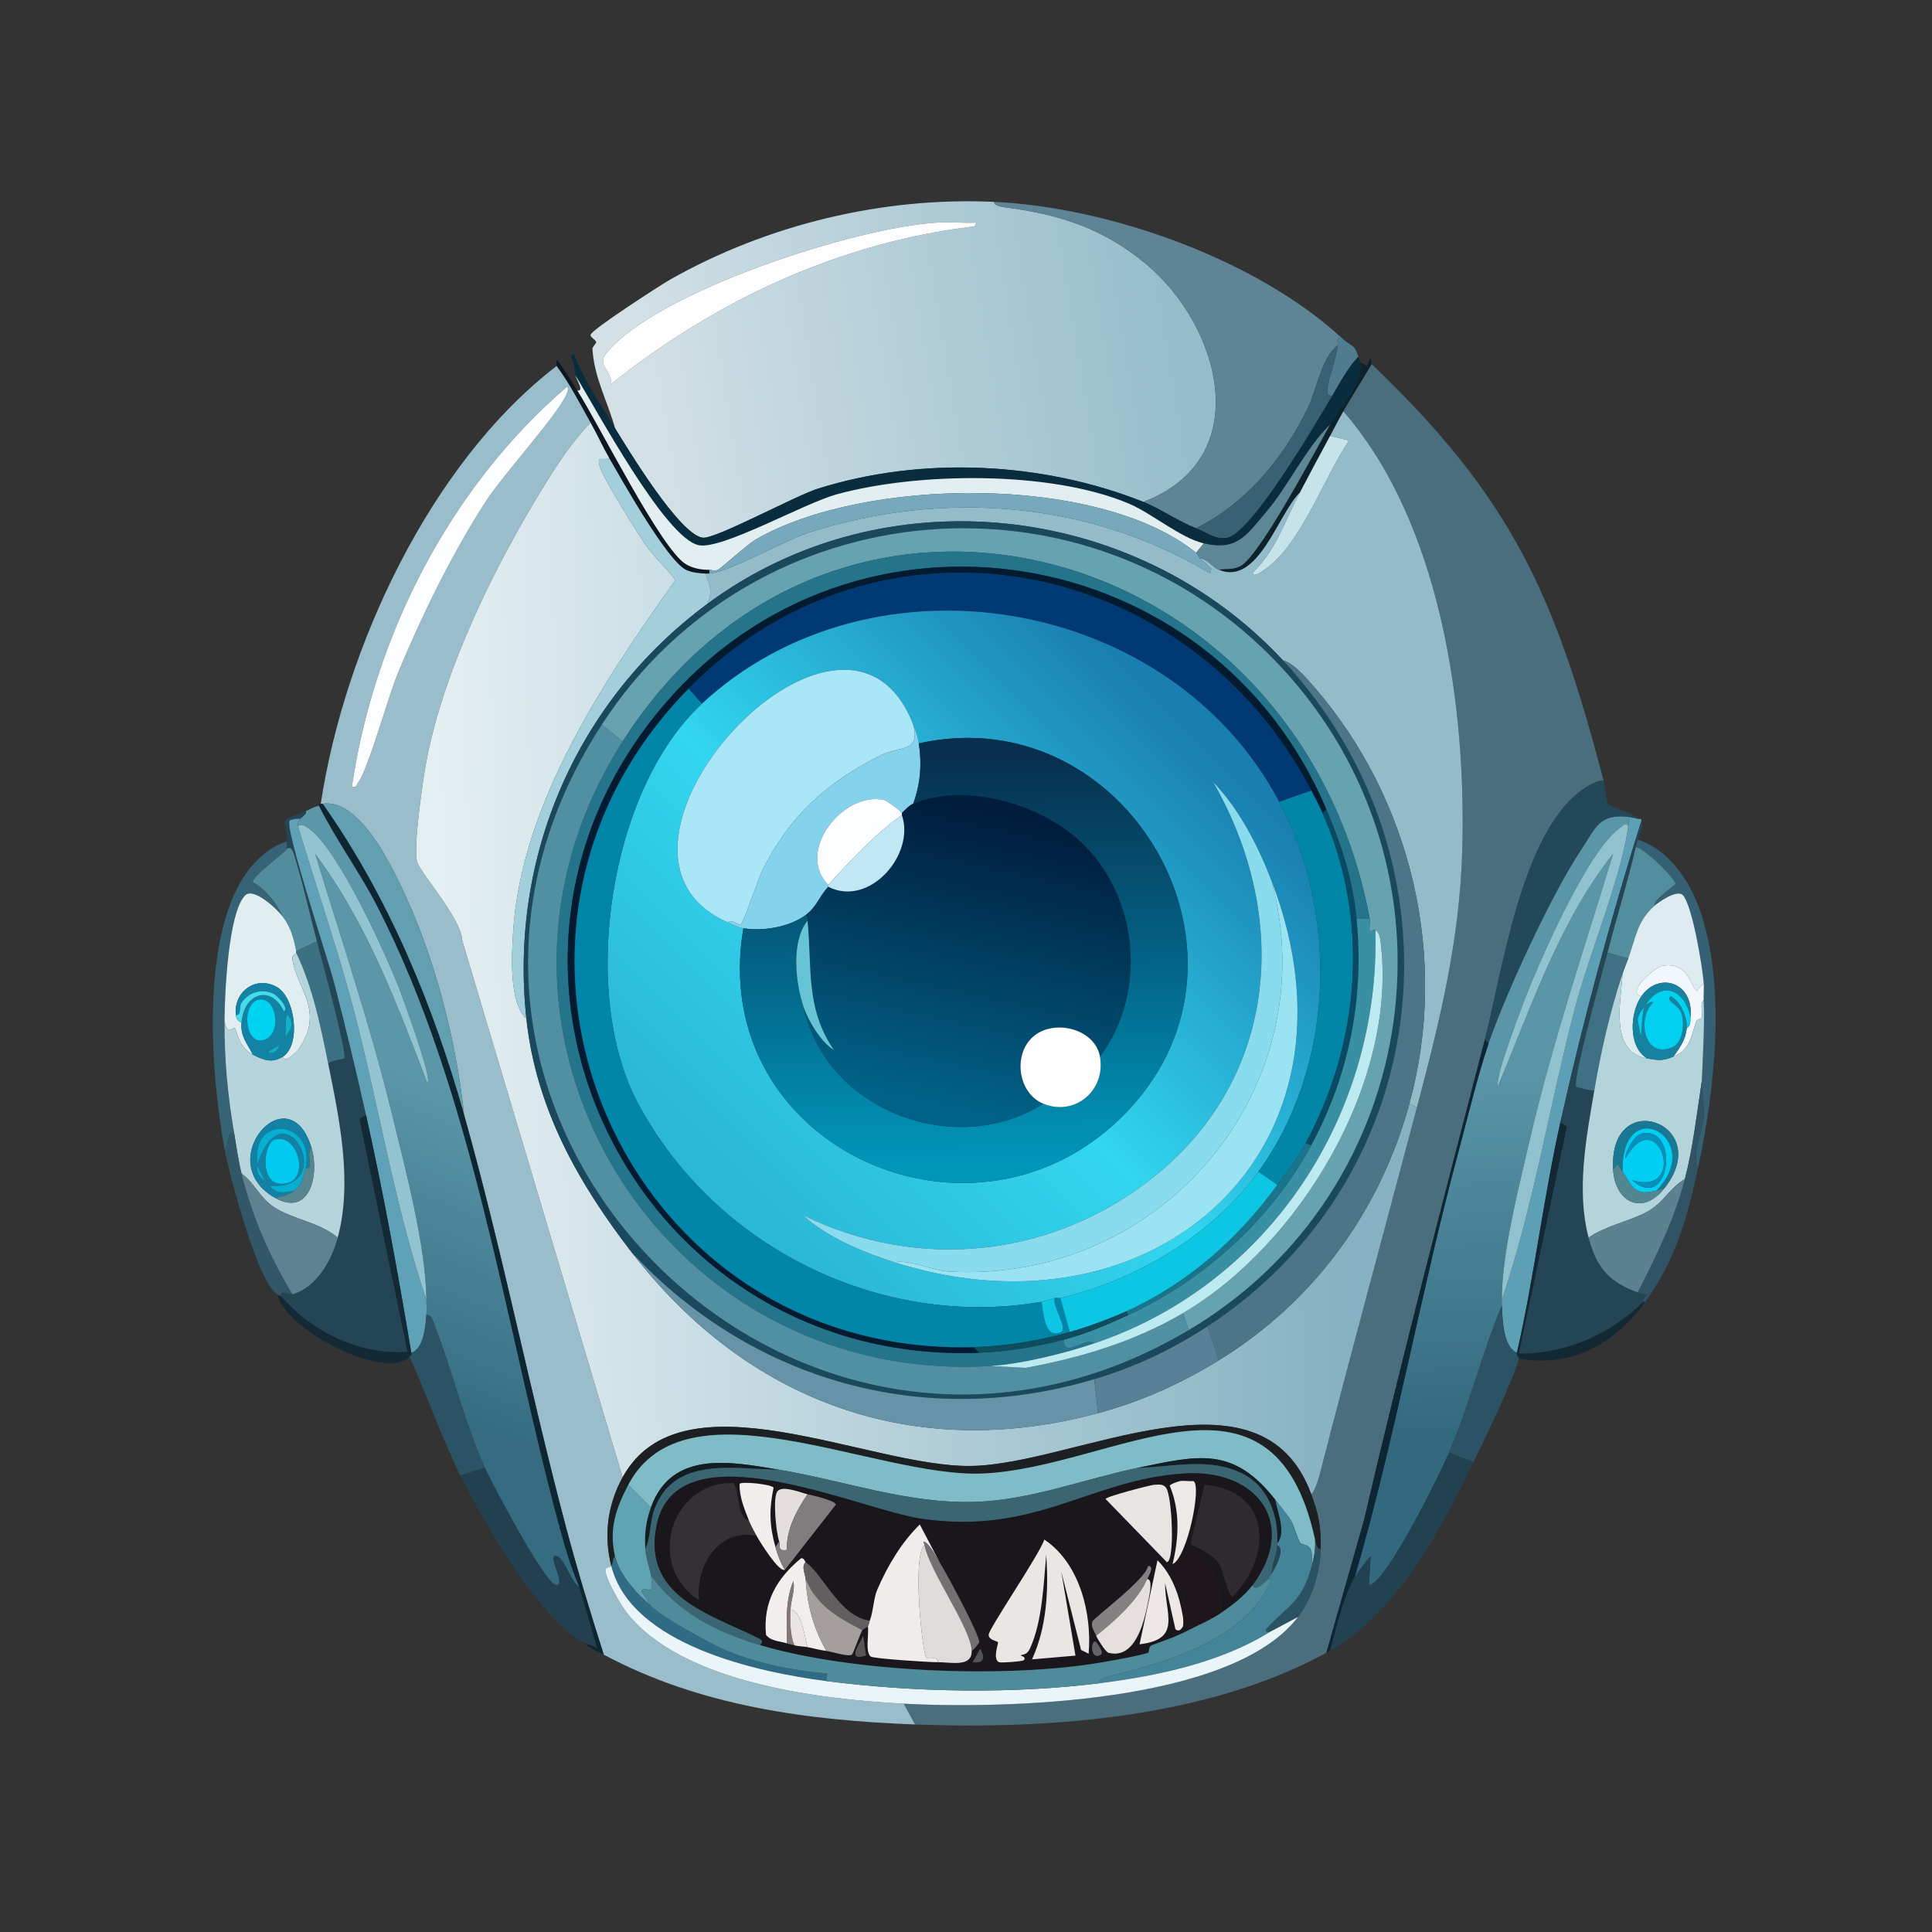 <svg xmlns="http://www.w3.org/2000/svg" width="1024" height="1024"><rect width="100%" height="100%" fill="#333333" stroke="none"/><defs><linearGradient id="a" x1="628.222" x2="341.077" y1="171.966" y2="219.177" gradientUnits="userSpaceOnUse"><stop offset="0%" style="stop-color:#95bcca"/><stop offset="100%" style="stop-color:#d3e1e6"/></linearGradient></defs><defs><linearGradient id="b" x1="711.191" x2="232.306" y1="503.581" y2="514.064" gradientUnits="userSpaceOnUse"><stop offset="0%" style="stop-color:#85b1c2"/><stop offset="100%" style="stop-color:#e4eff2"/></linearGradient></defs><defs><linearGradient id="c" x1="632.257" x2="391.105" y1="387.567" y2="630.075" gradientUnits="userSpaceOnUse"><stop offset="0%" style="stop-color:#197eb0"/><stop offset="55.848%" style="stop-color:#32d6f0"/><stop offset="100%" style="stop-color:#2bb8d7"/></linearGradient></defs><defs><linearGradient id="d" x1="509.526" x2="512.438" y1="400.166" y2="616.146" gradientUnits="userSpaceOnUse"><stop offset="0%" style="stop-color:#072f4f"/><stop offset="100%" style="stop-color:#0096ba"/></linearGradient></defs><defs><linearGradient id="e" x1="529.288" x2="495.865" y1="433.463" y2="585.841" gradientUnits="userSpaceOnUse"><stop offset="0%" style="stop-color:#001d3d"/><stop offset="100%" style="stop-color:#016287"/></linearGradient></defs><defs><linearGradient id="f" x1="254.076" x2="192.026" y1="584.039" y2="732.601" gradientUnits="userSpaceOnUse"><stop offset="0%" style="stop-color:#5b96a9"/><stop offset="100%" style="stop-color:#356c82"/></linearGradient></defs><defs><linearGradient id="g" x1="788.81" x2="796.27" y1="566.235" y2="761.093" gradientUnits="userSpaceOnUse"><stop offset="0%" style="stop-color:#5a95a8"/><stop offset="100%" style="stop-color:#33697f"/></linearGradient></defs><path fill="url(#a)" d="M527 107c-.642 2.126 5.342 2.849 6.5 3 28.545 3.724 51.56 11.243 74 30 39.898 33.349 58.284 103.34-1.5 126-53.673-21.279-117.208-24.355-172.5-7-11.958 3.753-54.317 26.809-61 26-12.242-1.482-39.529-46.688-46.5-58-4.002-14.403-11.293-27.296-12-42.5-.008-.18 1.989-2.802 2-3 .07-1.226-3.092-2.624-3-4 .172-2.581 37.408-26.628 42.5-29.5 51.344-28.962 112.347-43.74 171.5-41m-30.5 11c-42.219 2.358-147.845 36.07-175 69-5.501 6.67 2.644 9.056 2.5 16.5 55.21-44.217 121.587-75.241 192.5-83.5l1-2c-6.97.284-14.042-.389-21 0" style="fill:url(#a)"/>/&gt;<path fill="#5e8496" d="M711 179c-2.974-.46-1.765 1.834-2 4-8.709 6.707-10.935 23.139-16 33.5-12.941 26.473-32.368 50.059-59 63.5-9.717-3.784-19.089-10.467-28-14 59.784-22.66 41.398-92.651 1.5-126-22.44-18.757-45.455-26.276-74-30-1.158-.151-7.142-.874-6.5-3 60.845 2.818 138.805 30.408 184 72"/><path fill="#fdfdfd" d="M496.5 118c6.958-.389 14.03.284 21 0l-1 2c-70.913 8.259-137.29 39.283-192.5 83.5.144-7.444-8.001-9.83-2.5-16.5 27.155-32.93 132.781-66.642 175-69"/><path fill="#507c90" d="M711 179c5.352 4.926 6.7 2.999 9 10-5.689 5.876-9.817 13.979-14 21-2.442-1.387-2.664-.149-2.5-3 .36-6.248 4.6-15.692 5.5-24 .235-2.166-.974-4.46 2-4"/><path fill="#396174" d="M709 183c-.9 8.308-5.14 17.752-5.5 24-.164 2.851.058 1.613 2.5 3-7.913 13.284-42.374 72.449-55.5 75-6.33 1.23-11.011-2.862-16.5-5 26.632-13.441 46.059-37.027 59-63.5 5.065-10.361 7.291-26.793 16-33.5"/><path fill="#092c3f" d="M326 227c6.971 11.312 34.258 56.518 46.5 58 6.683.809 49.042-22.247 61-26 55.292-17.355 118.827-14.279 172.5 7 8.911 3.533 18.283 10.216 28 14 5.489 2.138 10.17 6.23 16.5 5 13.126-2.551 47.587-61.716 55.5-75 4.183-7.021 8.311-15.124 14-21 .237.721.981 2.843 1 3 1.474 11.873-9.759 22.018-16 33-13.191 12.938-21.765 32.061-34 46.5-10.331 12.192-15.29 20.689-33 16.5-12.381-2.929-27.624-15.958-39.5-21-41.444-17.594-111.922-16.837-155-5-17.345 4.766-60.497 29.265-73 27-17.827-3.23-55.343-73.635-65.5-90-.74-2.823-.426-6.967-2.5-10l1.5-1.5c5.765 14.102 14.068 26.629 22 39.5"/><path fill="#0d232c" d="M727 193c-4.859 8.41-10.166 16.571-15 25-2.456 4.282-4.641 8.678-7 13-5.438 9.963-10.69 19.97-16 30-11.677 11.403-22.033 49.698-43 41 4.231-.88 7.073.271 11.5-2 10.108-5.185 40.032-61.859 47.5-75 6.241-10.982 17.474-21.127 16-33l3.5 2c2.742-8.009 2.228-1.259 2.5-1"/><path fill="#0b1821" d="M306 207c11.141 17.359 44.315 84.082 57.5 92 3.774 2.266 8.103 3.029 12.5 3v2c-.653.05-1.342.01-2 0-3.084-.045-7.801-.609-10.5-2-10.162-5.238-33.675-47.162-40.5-59-3.516-6.099-6.505-12.805-10-19-5.706-10.112-11.04-20.662-18-30 .23-.177-.474-2.789.5-3 3.741 5.068 7.063 10.644 10.5 16"/><path fill="#4a6e7e" d="M850 414c-2.618-1.033-8.474 2.624-10.5 4-33.072 22.468-42.99 96.266-52.5 133-21.93 84.709-44.156 169.197-64 254.5L703 876c-63.158 34.607-147.109 40.681-218 38l-6-11c53.04 2.789 173.938.023 209-46 6.917-9.079 11.664-22.993 12-36 .297-11.528-1.075-18.276-5-29 2.319-2.112 4.205-9.408 5-12.5 16.562-64.405 34.036-128.361 51-192.5 12.031-45.488 22.549-87.963 24-135.5 2.347-76.879-11.452-174.25-63-233.5 4.834-8.429 10.141-16.59 15-25 74.38 70.96 97.26 122.596 123 221"/><path fill="#9abdcb" d="M295 194c6.96 9.338 12.294 19.888 18 30-9.345 9.766-16.919 21.044-24 32.5-26.346 42.622-53.576 97.524-63 147-1.883 9.886-6.966 44.964-5 53 1.465 5.988 23.855 30.75 24 42L330 783c-8.089 14.682-10.046 31.038-6 47-.264.447-2.875 1.062-3 1.5-1.093 3.814 8.093 19.258 11 23 29.135 37.501 102.645 46.168 147 48.5l6 11c-57.236-2.165-113.991-9.728-165-37-7.134-22.296-13.983-44.863-20-67.5-19.243-72.398-33.681-146.433-54-218.5-4.349-40.788-16.067-85.587-34-122.5-6.971-14.348-22.641-45.157-41-42.5-.326.047-.679-.06-1 0 12.522-82.293 57.86-180.489 125-232m5.5 11c-61.787 52.902-102.211 131.836-114 212 2.41.567 2.498-1.074 3.5-2.5 5.476-7.794 15.883-45.731 21-58 12.872-30.862 27.989-61.839 46-90 9.487-14.834 37.764-45.576 43-57 .441-.962 1.761-3.845.5-4.5"/><path fill="#e3eef1" d="m638 288-4 5c-52.235-42.164-177.113-39.922-233.5-7-4.594 2.682-18.49 15.386-20 16-2.691 1.094-2.389-.014-4.5 0-4.397.029-8.726-.734-12.5-3-13.185-7.918-46.359-74.641-57.5-92 3.854.359-.287-5.281-1-8 10.157 16.365 47.673 86.77 65.5 90 12.503 2.265 55.655-22.234 73-27 43.078-11.837 113.556-12.594 155 5 11.876 5.042 27.119 18.071 39.5 21"/><path fill="#fcfdfe" d="M300.5 205c1.261.655-.059 3.538-.5 4.5-5.236 11.424-33.513 42.166-43 57-18.011 28.161-33.128 59.138-46 90-5.117 12.269-15.524 50.206-21 58-1.002 1.426-1.09 3.067-3.5 2.5 11.789-80.164 52.213-159.098 114-212"/><path fill="#93bbc9" d="m751 587-4-2c21.119-77.102 1.397-161.413-51-221.5-3.644-4.179-10.49-12.12-16-13.5-78.454-84.351-211.805-98.975-305-30 2.853-6.843 1.058-9.504-1-16 .658.01 1.347.05 2 0 10.653-.809 39.821-17.668 53.5-22 70.782-22.418 148.105-16.437 212 22l.5-2.5c-1.878-2.012-4.028-3.587-6-5.5 3.809.026 6.664 4.616 10 6 20.967 8.698 31.323-29.597 43-41-7.716 14.576-12.564 30.489-25 42.5-.116 3.518 6.712-1.922 7.5-2.5 18.396-13.49 30.695-48.75 43.5-67.5l-10-2.5c2.359-4.322 4.544-8.718 7-13 51.548 59.25 65.347 156.621 63 233.5-1.451 47.537-11.969 90.012-24 135.5"/><path fill="url(#b)" d="M323 243c-4.025 1.097-6.901-1.827-5 4.5 1.857 6.179 19.382 34.187 24 41 4.646 6.855 11.16 12.312 16 19-38.109 53.389-81.573 118.423-86 186-.836 12.756-2.29 37.893 7 46.5 5.125 47.554 27.484 87.077 56 124 60.791 78.711 148.796 111.49 247 85 22.809-6.152 43.948-15.656 64-28 50.349-30.995 85.373-78.949 101-136l4 2c-16.964 64.139-34.438 128.095-51 192.5-.795 3.092-2.681 10.388-5 12.5-26.571-72.592-125.034-15.702-180.5-15-54.256.686-153.142-50.916-184.5 6l-85-284.5c-.145-11.25-22.535-36.012-24-42-1.966-8.036 3.117-43.114 5-53 9.424-49.476 36.654-104.378 63-147 7.081-11.456 14.655-22.734 24-32.5 3.495 6.195 6.484 12.901 10 19" style="fill:url(#b)"/>/&gt;<path fill="#5d8697" d="M705 225c-7.468 13.141-37.392 69.815-47.5 75-4.427 2.271-7.269 1.12-11.5 2-3.336-1.384-6.191-5.974-10-6-1.099-1.066-1.633-2.703-2-3l4-5c17.71 4.189 22.669-4.308 33-16.5 12.235-14.439 20.809-33.562 34-46.5"/><path fill="#c7e3ea" d="M689 261c5.31-10.03 10.562-20.037 16-30l10 2.5c-12.805 18.75-25.104 54.01-43.5 67.5-.788.578-7.616 6.018-7.5 2.5 12.436-12.011 17.284-27.924 25-42.5"/><path fill="#a3cfdc" d="M323 243c6.825 11.838 30.338 53.762 40.5 59 2.699 1.391 7.416 1.955 10.5 2 2.058 6.496 3.853 9.157 1 16-69.168 51.193-105.294 133.76-96 220-9.29-8.607-7.836-33.744-7-46.5 4.427-67.577 47.891-132.611 86-186-4.84-6.688-11.354-12.145-16-19-4.618-6.813-22.143-34.821-24-41-1.901-6.327.975-3.403 5-4.5"/><path fill="#76a9bc" d="M634 293c.367.297.901 1.934 2 3 1.972 1.913 4.122 3.488 6 5.5l-.5 2.5c-63.895-38.437-141.218-44.418-212-22-13.679 4.332-42.847 21.191-53.5 22v-2c2.111-.014 1.809 1.094 4.5 0 1.51-.614 15.406-13.318 20-16 56.387-32.922 181.265-35.164 233.5 7"/><path fill="#1a495e" d="M680 350c98.839 106.269 82.128 273.191-40 353-18.911 12.358-38.287 21.528-60 28-90.09 26.855-181.354 1.116-245-67-28.516-36.923-50.875-76.446-56-124-9.294-86.24 26.832-168.807 96-220 93.195-68.975 226.546-54.351 305 30m-361 34C185.266 589.451 420.617 829.256 630 705c125.003-74.181 148.277-244.885 49-351.5-101.917-109.449-278.57-94.599-360 30.5"/><path fill="#67a2b1" d="m630 705-3-9c61.792-36.436 112.894-121.494 105-194.5-.414-3.83-.61-6.943-3-8.5-1.172-.763-2.604 1.623-3 .5-.49-1.39.341-4.676 0-6.5-37.922-202.605-284.51-268.484-396-94l-11-9c81.43-125.099 258.083-139.949 360-30.5 99.277 106.615 76.003 277.319-49 351.5"/><path fill="#24748c" d="M726 487h-7c-2.13-21.35-7.8-38.518-16-58-60.092-142.777-249.309-174.633-351-55.5C232.962 512.955 335.555 723.937 519 717c15.155-.573 30.33-3.165 45-7-.566 10.746 11.618-2.102 16 2-15.671 5.268-38.613 11.01-55 12-176.617 10.675-291.275-180.328-195-331 111.49-174.484 358.078-108.605 396 94"/><path fill="#021b30" d="m703 429-2 2c-1.899-4.286-3.86-7.887-6-12-64.997-124.913-228.872-156.953-330-54-130.62 132.976-35.545 354.054 151 349l3 3c-183.445 6.937-286.038-204.045-167-343.5 101.691-119.133 290.908-87.277 351 55.5"/><path fill="#003973" d="m695 419-17 6c-57.435-108.993-215.446-135.973-306-52l-7-8c101.128-102.953 265.003-70.913 330 54"/><path fill="url(#c)" d="M678 425c31.877 60.493 29.328 140.223-11 196-24.206 33.478-65.026 57.599-105 67-.897.211-2.09-.198-3 0-1.964.427-5.086 1.672-7 2-85.386 14.627-173.372-29.032-214-105.5-31.025-58.393-15.284-165.798 34-211.5 90.554-83.973 248.565-56.993 306 52m-292 64c2.7 1.172 4.946 2.501 8 3-19.77 116.676 124.526 180.907 204 96.5 78.563-83.439-1.615-219.005-111-194.5-.635-4.214-1.528-6.214-3-10-36.545-93.966-184.934 67.264-98 105m88 180c138.42 43.89 254.405-60.326 200-202-7.126-18.557-17.138-38.167-31-52.5 40.578 70.595 34.872 155.476-30.5 208.5-53.477 43.376-124.984 51.432-187 21 12.419 11.658 32.223 19.839 48.5 25" style="fill:url(#c)"/>/&gt;<path fill="#4d7588" d="M747 585c-15.627 57.051-50.651 105.005-101 136l-6-18c122.128-79.809 138.839-246.731 40-353 5.51 1.38 12.356 9.321 16 13.5 52.397 60.087 72.119 144.398 51 221.5"/><path fill="#a9e6f7" d="M484 384c4.132 14.842-7.234 11.447-16.5 16-28.889 14.197-49.047 32.295-63.5 61.5-2.085 4.214-10.01 28.064-11.5 28.5-1.113.326-5.334-3.171-6.5-1-86.934-37.736 61.455-198.966 98-105"/><path fill="#0185a8" d="M372 373c-49.284 45.702-65.025 153.107-34 211.5 40.628 76.468 128.614 120.127 214 105.5 1.251 6.635 1.663 20.145 10.5 16 3.472-2.182-4.748-13.624-3.5-18 .91-.198 2.103.211 3 0l5 18c-16.584 4.636-33.728 7.532-51 8-186.545 5.054-281.62-216.024-151-349Z"/><path fill="#5190a2" d="M330 393c-96.275 150.672 18.383 341.675 195 331l18.5 1c28.931-5.22 58.081-14.012 83.5-29l3 9C420.617 829.256 185.266 589.451 319 384Z"/><path fill="#84d2eb" d="M487 394c1.668 11.067.874 21.464-3 32-2.037.848-4.455 3.377-6 5-.652-1.347-8.028-6.681-9.5-7-21.803-4.728-46.953 27.443-29.5 45-.166.182.166.818 0 1-5.139 5.635-6.078 10.598-12 15-8.566 6.369-22.626 8.693-33 7-3.054-.499-5.3-1.828-8-3 1.166-2.171 5.387 1.326 6.5 1 1.49-.436 9.415-24.286 11.5-28.5 14.453-29.205 34.611-47.303 63.5-61.5 9.266-4.553 20.632-1.158 16.5-16 1.472 3.786 2.365 5.786 3 10"/><path fill="url(#d)" d="M394 492c10.374 1.693 24.434-.631 33-7 1.319 1.503.867 1.706 1 3-8.884 10.972-6.397 33.2-2 46 11.805 54.538 80.223 80.522 127 51 16.81 6.862 33.203-7.149 30-25 25.689-34.414 20.407-86.372-11.5-115-21.39-19.192-60.116-30.4-87.5-19 3.874-10.536 4.668-20.933 3-32 109.385-24.505 189.563 111.061 111 194.5-79.474 84.407-223.77 20.176-204-96.5" style="fill:url(#d)"/>/&gt;<path fill="#224859" d="M850 414c.601 2.296 1.721 10.977 2 11.5 1.502 2.817 13.466 5.129 16 8.5-.229-.113-4.325-.93-5-1-15.554-1.619-16.84 5.297-25 17.5-15.573 23.291-39.796 75.757-49 102.5l-2-2c9.51-36.734 19.428-110.532 52.5-133 2.026-1.376 7.882-5.033 10.5-4"/><path fill="#89dbee" d="M674 467c29.216 109.677-58.341 213.009-170.5 207-9.738-.522-20.359-6.435-29.5-5-16.277-5.161-36.081-13.342-48.5-25 62.016 30.432 133.523 22.376 187-21 65.372-53.024 71.078-137.905 30.5-208.5 13.862 14.333 23.874 33.943 31 52.5"/><path fill="#0186a8" d="M695 419c2.14 4.113 4.101 7.714 6 12 25.005 56.445 20.159 120.8-9 175-4.275 7.946-9.733 14.754-15 22l-10-7c40.328-55.777 42.877-135.507 11-196z"/><path fill="url(#e)" d="M583 560c-2.503-13.946-22.031-19.584-33.5-12-13.014 8.605-10.747 31.184 3.5 37-46.777 29.522-115.195 3.538-127-51 2.449 7.13 9.347 18.696 16 22.5-15.261-21.907-11.553-44.685-14-68.5-.133-1.294.319-1.497-1-3 5.922-4.402 6.861-9.365 12-15 21.737 11.121 46.214-17.075 39-38-.107-.312.124-.745 0-1 1.545-1.623 3.963-4.152 6-5 27.384-11.4 66.11-.192 87.5 19 31.907 28.628 37.189 80.586 11.5 115" style="fill:url(#e)"/>/&gt;<path fill="#fdfeff" d="M478 431c.124.255-.107.688 0 1-13.713 9.594-27.434 24.342-39 37-17.453-17.557 7.697-49.728 29.5-45 1.472.319 8.848 5.653 9.5 7"/><path fill="#629fb1" d="M246 591c-16.47-58.415-40.02-115.323-75-165 18.359-2.657 34.029 28.152 41 42.5 17.933 36.913 29.651 81.712 34 122.5"/><path fill="#0e2631" d="M171 426c34.98 49.677 58.53 106.585 75 165 20.319 72.067 34.757 146.102 54 218.5 6.017 22.637 12.866 45.204 20 67.5-3.411-1.823-7.246-3.084-10-6 1.814.894 5.051.82 6.5 3l-9.5-33c-4.698-10.7-7.976-22.239-11-33.5-28.964-107.873-44.971-227.399-96-327-9.556-18.652-21.839-35.063-31-53.5.068-.018-.371-.743 1-1 .321-.06.674.047 1 0"/><path fill="url(#f)" d="M169 427c9.161 18.437 21.444 34.848 31 53.5 51.029 99.601 67.036 219.127 96 327 3.024 11.261 6.302 22.8 11 33.5-4.324-2.06-7.455-14.387-11.5-16-6.898-2.752 5.598 15.959-1 15-5.792-.842-33.826-53.787-37.5-62-11.117-24.851-17.194-51.411-27-76.5-.759-1.942-1.283-4.807-4-4.5.239-2.591.024-5.428 0-8-.268-28.653-11.101-69-18-97.5-11.368-46.96-26.871-92.854-41-139 27.279 36.354 43.402 79.452 59.5 121.5 3.089-1.496-13.458-46.38-15.5-51.5-7.627-19.126-31.903-72.684-47.5-83.5-1.497-1.038-3.538-2.71-5.5-1-.52-1.879.562-2.679 1-4 .079-.237 4.349-3.058 3-4 2.379-1.214 4.366-2.323 7-3" style="fill:url(#f)"/>/&gt;<path fill="#084964" d="M719 487c4.187 41.965-4.005 83.118-24 120l-3-1c29.159-54.2 34.005-118.555 9-175l2-2c8.2 19.482 13.87 36.65 16 58"/><path fill="#244555" d="M162 430c1.349.942-2.921 3.763-3 4-1.167-.245-4.957.339-5.5 1-2.823 3.44 20.725 74.812 23.5 85.5 6.062 23.35 11.729 46.966 17 70.5l-3.5 2L216 716.5c-24.771 1.984-51.094-10.614-67-29.5.102.013-.309-2.013.5-2 1.965.031 4.888 1.173 5.5 1 12.828-3.636 20.775-17.997 24-30 7.925-29.498.92-62.793-5-92 .945-2.139 8.28-2.607 8.5-3 1.605-2.871-12.456-54.288-14.5-62-3.971-14.983-7.416-30.735-12-45.5-.458-1.474-1.435-5.594-4-3.5.299-.576-.15-2.855 0-4 .626-4.789-1.546-8.72-1-10.5.778-2.538 8.988-4.474 11-5.5"/><path fill="#c0e7f3" d="M478 432c7.214 20.925-17.263 49.121-39 38 .166-.182-.166-.818 0-1 11.566-12.658 25.287-27.406 39-37"/><path fill="url(#g)" d="M863 433c.508 2 .259 3.079 0 5-1.27-2.613-2.905-.23-4 .5-16.254 10.825-40.007 64.385-48 84-2.91 7.142-19.112 48.779-17 53 17.292-40.842 32.392-87.015 61-123-15.737 51.363-32.998 102.553-45 155-5.586 24.409-14.01 56.939-14 81.5 0 .868-.041 2.211 0 3-10.566 25.5-17.231 52.578-28 78-4.114 9.711-34.004 70.823-42.5 70l1-15c-.57-.436-7.937 10.004-8.5 11 21.694-74.224 34.882-150.901 55-225.5 4.724-17.516 10.306-40.956 16-57.5 9.204-26.743 33.427-79.209 49-102.5 8.16-12.203 9.446-19.119 25-17.5" style="fill:url(#g)"/>/&gt;<path fill="#5d9fb4" d="M868 434c.5.247 2.075-.571 2 1-16.523 52.642-30.985 106.099-43 160-8.982 40.295-13.856 81.924-23 122-7.378-3.186-7.612-17.523-8-25-.041-.789 0-2.132 0-3 17.12-50.436 25.344-103.876 39-155.5 7.451-28.167 24.391-68.701 28-95.5.259-1.921.508-3 0-5 .675.07 4.771.887 5 1"/><path fill="#5fa1b6" d="M159 434c-.438 1.321-1.52 2.121-1 4 9.456 31.842 20.472 63.369 29 95.5 13.689 51.575 22.001 105.138 39 155.5.024 2.572.239 5.409 0 8-.553 6-1.306 17.771-8 20-7.077-42.142-14.664-84.318-24-126-5.271-23.534-10.938-47.15-17-70.5-2.775-10.688-26.323-82.06-23.5-85.5.543-.661 4.333-1.245 5.5-1"/><path fill="#244555" d="M868 445c-.299 1.432-.689 2.661-1 4-4.376 18.854-10.214 37.277-15 56-2.18 8.531-19.012 68.343-16.5 71 .333.353 8.117 2.2 9.5 2-4.263 25.063-9.596 52.909-3 78 4.251 16.169 11.078 23.525 26 29 1.32.484 4.858 1.281 5 1.5.11.169-2.774 1.945-2 3.5-17.769 17.463-40.799 27.507-66 27.5L830.5 597l-3.5-2c12.015-53.901 26.477-107.358 43-160 1.709 2.929-1.442 7.331-2 10"/><path fill="#91c3d0" d="M226 689c-16.999-50.362-25.311-103.925-39-155.5-8.528-32.131-19.544-63.658-29-95.5 1.962-1.71 4.003-.038 5.5 1 15.597 10.816 39.873 64.374 47.5 83.5 2.042 5.12 18.589 50.004 15.5 51.5-16.098-42.048-32.221-85.146-59.5-121.5 14.129 46.146 29.632 92.04 41 139 6.899 28.5 17.732 68.847 18 97.5"/><path fill="#8fc1ce" d="M863 438c-3.609 26.799-20.549 67.333-28 95.5-13.656 51.624-21.88 105.064-39 155.5-.01-24.561 8.414-57.091 14-81.5 12.002-52.447 29.263-103.637 45-155-28.608 35.985-43.708 82.158-61 123-2.112-4.221 14.09-45.858 17-53 7.993-19.615 31.746-73.175 48-84 1.095-.73 2.73-3.113 4-.5"/><path fill="#366174" d="M900 619c-3.618-6.677 2.415-19.487 3-27.5.412-5.639-1.21-12.839-1-18.5.531-14.321 1.572-28.63 1-43-.118-2.971.212-6.041 0-9-.595-8.321-6.006-41.066-11-46.5-2.998-3.262-12.502 3.343-15 5.5-.664-3.526 10.839-10.586 11-11.5.4-2.267-16.568-19.281-21-19.5.311-1.339.701-2.568 1-4 16.62 5.413 27.45 21.67 33 37.5 14.049 40.075 7.819 95.669-1 136.5"/><path fill="#376376" d="M152 446c-.15 1.145.299 3.424 0 4-1.097 2.115-18.144 14.263-18 17.5 7.257 4.22 12.468 10.955 16 18.5-2.922-4.051-15.568-15.84-20-11.5-9.13 8.94-10.945 53.409-11 66.5-.087 20.917 1.581 38.432 5 59-4.799.949-1.873 5.898-5 9-7.301-39.869-12.584-110.902 11-145.5 5.053-7.413 13.242-14.992 22-17.5"/><path fill="#528d9e" d="m168 499-11 5c-1.478-7.043-2.684-12.016-7-18-3.532-7.545-8.743-14.28-16-18.5-.144-3.237 16.903-15.385 18-17.5 2.565-2.094 3.542 2.026 4 3.5 4.584 14.765 8.029 30.517 12 45.5"/><path fill="#538e9f" d="M877 480c-9.356 8.079-10.104 17.415-14 28l-11-3c4.786-18.723 10.624-37.146 15-56 4.432.219 21.4 17.233 21 19.5-.161.914-11.664 7.974-11 11.5"/><path fill="#9ae3f3" d="M474 669c9.141-1.435 19.762 4.478 29.5 5 112.159 6.009 199.716-97.323 170.5-207 54.405 141.674-61.58 245.89-200 202"/><path fill="#e0eef2" d="M150 486c4.316 5.984 5.522 10.957 7 18 .067.319-.071.683 0 1 .291 1.306-2.47.117-2 3.5 2.174 15.634 17.636 27.361 3 48-.39.55-7.395 7.738-8 3.5 9.569-6.137 6.624-31.529-3.5-37-11.241-6.075-22.759 2.885-21.5 15 .22 2.113 1.103 3.205 3 4-.584 7.578 2.963 10.745 6 17-7.603-3.765-8.71-13.496-9.5-14-1.146-.732-4.095 4.572-5.5-4 .055-13.091 1.87-57.56 11-66.5 4.432-4.34 17.078 7.449 20 11.5"/><path fill="#dcecf0" d="m903 521-3.5 4c-2.849.121-3.978-16.131-19-13-2.682.559-19.302 14.069-10.5 16-6.045 8.609-7.271 26.725 3 33-20.206-3.319-13.821-30.524-13-45 .857-2.588 2.039-5.39 3-8 3.896-10.585 4.644-19.921 14-28 2.498-2.157 12.002-8.762 15-5.5 4.994 5.434 10.405 38.179 11 46.5"/><path fill="#398fa3" d="M726 487c.341 1.824-.49 5.11 0 6.5.396 1.123 1.828-1.263 3-.5 2.609 97.404-56.01 187.741-149 219-4.382-4.102-16.566 8.746-16-2 11.852-3.099 22.919-7.888 34-13 40.384-18.632 75.728-50.763 97-90 19.995-36.882 28.187-78.035 24-120z"/><path fill="#67c4d4" d="M426 534c-4.397-12.8-6.884-35.028 2-46 2.447 23.815-1.261 46.593 14 68.5-6.653-3.804-13.551-15.37-16-22.5"/><path fill="#bbebf0" d="M627 696c-25.419 14.988-54.569 23.78-83.5 29l-18.5-1c16.387-.99 39.329-6.732 55-12 92.99-31.259 151.609-121.596 149-219 2.39 1.557 2.586 4.67 3 8.5 7.894 73.006-43.208 158.064-105 194.5"/><path fill="#3c7083" d="M174 564c-4.062-20.04-8.117-40.454-17-59-.071-.317.067-.681 0-1l11-5c2.044 7.712 16.105 59.129 14.5 62-.22.393-7.555.861-8.5 3"/><path fill="#b6d4dc" d="M174 564c5.92 29.207 12.925 62.502 5 92-9.361-8.104-23.762-9.715-33.5-16-8.09-5.221-10.265-12.795-17.5-18-1.718-7.027-2.808-14.829-4-22-3.419-20.568-5.087-38.083-5-59 1.405 8.572 4.354 3.268 5.5 4 .79.504 1.897 10.235 9.5 14 5.442 2.695 10.021 4.834 16 1 .605 4.238 7.61-2.95 8-3.5 14.636-20.639-.826-32.366-3-48-.47-3.383 2.291-2.194 2-3.5 8.883 18.546 12.938 38.96 17 59m-28 71c18.408 10.117 23.467-12.731 19-27-12.295-39.272-53.204 8.202-19 27"/><path fill="#3e7184" d="M863 508c-.961 2.61-2.143 5.412-3 8-6.692 20.21-11.431 41.012-15 62-1.383.2-9.167-1.647-9.5-2-2.512-2.657 14.32-62.469 16.5-71z"/><path fill="#f1f7fa" d="M903 521c.212 2.959-.118 6.029 0 9-2.327 2.092-.26 7.074-1 9.5-.158.518-2.508.624-3 2-2.762 7.728-2.967 14.709-12 18.5 3.463-5.039 6.291-8.556 7-15 2.331-1.417 1.784-3.859 2-6 1.835-18.204-16.634-24.339-26-11-8.802-1.931 7.818-15.441 10.5-16 15.022-3.131 16.151 13.121 19 13z"/><path fill="#b4d4dc" d="M873 561c5.92.972 8.149 1.456 14-1 9.033-3.791 9.238-10.772 12-18.5.492-1.376 2.842-1.482 3-2 .74-2.426-1.327-7.408 1-9.5.572 14.37-.469 28.679-1 43-2.682 17.283-4.583 35.058-9 52-8.01 4.44-10.825 12.011-19.5 17-8.82 5.073-22.559 7.603-31.5 14-6.596-25.091-1.263-52.937 3-78 3.569-20.988 8.308-41.79 15-62-.821 14.476-7.206 41.681 13 45m-18 59c.978 16.873 15.263 24.722 27 10 27.487-34.479-29.607-54.963-27-10"/><path fill="#1283a4" d="M150 560c-5.979 3.834-10.558 1.695-16-1-3.037-6.255-6.584-9.422-6-17 1.186-15.395 15.394-20.595 22.5-6 2.977-1.85-3.97-8.425-5-9-6.059-3.384-13.633-1.341-17.5 4.5-1.519 2.295.297 6.647-3 6.5-1.259-12.115 10.259-21.075 21.5-15 10.124 5.471 13.069 30.863 3.5 37m-13.5-30c-8.705 2.639-6.682 25.266 4 21 9.305-3.716 5.812-23.975-4-21m14.5 20c-.081.161-1.878 2.867-2 3-1.229 1.472-5.243 3.19-7 4.5 4.568 2.136 5.794-3.182 7-4.5 1.224-1.466 1.091-.424 2-3 1.397-2.786 6.234-6.246 1.5-12-1.677-.116-.716 9.78-1.5 12"/><path fill="#1782a0" d="M896 539c-2.968-13.934-15.025-20.198-24-6-1.623 2.568-3.347 3.609-4 7.5l1.5 8.5c.801-.122.461-12.924 2.5-16 .183-.277 3.416-2.942 4-1.5-8.485 8.482-4.511 30.223 10.5 23.5 5.767-2.583 6.536-13.273 4.5-18.5-1.583-4.065-8.349-5.928-5.5-8.5 5.241 2.565 9.081 11.719 8.5 17-.709 6.444-3.537 9.961-7 15-5.851 2.456-8.08 1.972-14 1-10.271-6.275-9.045-24.391-3-33 9.366-13.339 27.835-7.204 26 11"/><path fill="#41dded" d="M128 542c-1.897-.795-2.78-1.887-3-4 3.297.147 1.481-4.205 3-6.5 3.867-5.841 11.441-7.884 17.5-4.5 1.03.575 7.977 7.15 5 9-7.106-14.595-21.314-9.395-22.5 6"/><path fill="#01d0f1" d="M896 539c-.216 2.141.331 4.583-2 6 .581-5.281-3.259-14.435-8.5-17-2.849 2.572 3.917 4.435 5.5 8.5 2.036 5.227 1.267 15.917-4.5 18.5-15.011 6.723-18.985-15.018-10.5-23.5-.584-1.442-3.817 1.223-4 1.5 8.975-14.198 21.032-7.934 24 6"/><path fill="#00d2f2" d="M136.5 530c9.812-2.975 13.305 17.284 4 21-10.682 4.266-12.705-18.361-4-21"/><path fill="#01d0f1" d="M872 533c-2.039 3.076-1.699 15.878-2.5 16l-1.5-8.5c.653-3.891 2.377-4.932 4-7.5"/><path fill="#11b1ca" d="M151 550c.784-2.22-.177-12.116 1.5-12 4.734 5.754-.103 9.214-1.5 12"/><path fill="#fefefe" d="M583 560c3.203 17.851-13.19 31.862-30 25-14.247-5.816-16.514-28.395-3.5-37 11.469-7.584 30.997-1.946 33.5 12"/><path fill="#11b1ca" d="M149 553c.122-.133 1.919-2.839 2-3-.909 2.576-.776 1.534-2 3"/><path fill="#0c2633" d="M789 553c-5.694 16.544-11.276 39.984-16 57.5-20.118 74.599-33.306 151.276-55 225.5-6.038 10.675-9.751 27.018-13 39-.964.554-1.471.71-2 1l20-70.5c19.844-85.303 42.07-169.791 64-254.5z"/><path fill="#11b1ca" d="M149 553c-1.206 1.318-2.432 6.636-7 4.5 1.757-1.31 5.771-3.028 7-4.5"/><path fill="#305465" d="M900 619c-5.759 26.663-11.886 48.853-28 71h-1c-.774-1.555 2.11-3.331 2-3.5-.142-.219-3.68-1.016-5-1.5 9.913-19.386 19.463-38.763 25-60 4.417-16.942 6.318-34.717 9-52-.21 5.661 1.412 12.861 1 18.5-.585 8.013-6.618 20.823-3 27.5"/><path fill="#142936" d="M194 591c9.336 41.682 16.923 83.858 24 126 .58 1.89-.646 1.627-1 2-12.676 13.359-66.273-14.421-70-33 .634.354 1.331.918 2 1 15.906 18.886 42.229 31.484 67 29.5L190.5 593z"/><path fill="#1281a3" d="M165 608c-2.216 3.13-.213 7.302-1 10.5-.211.857-1.969.402-2 .5 5.105-25.337-29.257-29.119-25.5-2 14.212-42.983 43.756 14.309 6.5 11.5 3.656 4.711 7.846 3.605 13 2.5-3.714 2.923-5.81 2.69-10 4-34.204-18.798 6.705-66.272 19-27m-19.5-4c-6.135 1.839-8.755 27.188 7 23 11.515-3.061 5.168-26.648-7-23m-9 14c-1.189 3.044 1.476 6.612 4 8z"/><path fill="#197994" d="M882 630c-1.371.139-2.665.649-4 1 26.687-27.477-18.796-52.739-18-10-.857-1.299-2.047-2.364-2.5-4l-2.5 3c-2.607-44.963 54.487-24.479 27 10"/><path fill="#122834" d="M871 690h1c-16.062 22.074-38.878 35.199-67 30 .177-.742-1.41-1.201-1-3 9.144-40.076 14.018-81.705 23-122l3.5 2L805 717.5c25.201.007 48.231-10.037 66-27.5"/><path fill="#05afd3" d="M162 619c-1.505 4.726-1.276 8.282-6 12-5.154 1.105-9.344 2.211-13-2.5 37.256 2.809 7.712-54.483-6.5-11.5-3.757-27.119 30.605-23.337 25.5 2"/><path fill="#00cff3" d="M878 631c-11.806 3.102-12.632-1.86-18-10-.796-42.739 44.687-17.477 18 10m-8.5-30c-3.147.814-8.314 9.467-8 13 17.249-30.707 33.929 20.647 3.5 11.5 20.524 17.98 25.592-29.955 4.5-24.5"/><path fill="#325768" d="M128 622c5.547 22.692 14.962 44.058 27 64-.612.173-3.535-.969-5.5-1-.809-.013-.398 2.013-.5 2-.669-.082-1.366-.646-2-1-10.272-5.73-25.623-64.019-28-77 3.127-3.102.201-8.051 5-9 1.192 7.171 2.282 14.973 4 22"/><path fill="#0690bc" d="M869.5 601c21.092-5.455 16.024 42.48-4.5 24.5 30.429 9.147 13.749-42.207-3.5-11.5-.314-3.533 4.853-12.186 8-13"/><path fill="#00caef" d="M145.5 604c12.168-3.648 18.515 19.939 7 23-15.755 4.188-13.135-21.161-7-23"/><path fill="#18758c" d="M695 607c-21.272 39.237-56.616 71.368-97 90l-1-2c32.548-14.802 59.176-38.351 80-67 5.267-7.246 10.725-14.054 15-22z"/><path fill="#588690" d="M146 635c4.19-1.31 6.286-1.077 10-4 4.724-3.718 4.495-7.274 6-12 .031-.098 1.789.357 2-.5.787-3.198-1.216-7.37 1-10.5 4.467 14.269-.592 37.117-19 27"/><path fill="#528693" d="M860 621c5.368 8.14 6.194 13.102 18 10 1.335-.351 2.629-.861 4-1-11.737 14.722-26.022 6.873-27-10l2.5-3c.453 1.636 1.643 2.701 2.5 4"/><path fill="#05afd3" d="m136.5 618 4 8c-2.524-1.388-5.189-4.956-4-8"/><path fill="#0cc6e3" d="M677 628c-20.824 28.649-47.452 52.198-80 67-8.52 3.875-21.003 8.485-30 11l-5-18c39.974-9.401 80.794-33.522 105-67z"/><path fill="#5e8292" d="M179 656c-3.225 12.003-11.172 26.364-24 30-12.038-19.942-21.453-41.308-27-64 7.235 5.205 9.41 12.779 17.5 18 9.738 6.285 24.139 7.896 33.5 16"/><path fill="#5c8191" d="M893 625c-5.537 21.237-15.087 40.614-25 60-14.922-5.475-21.749-12.831-26-29 8.941-6.397 22.68-8.927 31.5-14 8.675-4.989 11.49-12.56 19.5-17"/><path fill="#6693a8" d="m580 731 2 18c-98.204 26.49-186.209-6.289-247-85 63.646 68.116 154.91 93.855 245 67"/><path fill="#0cc6e3" d="M552 690c1.914-.328 5.036-1.573 7-2-1.248 4.376 6.972 15.818 3.5 18-8.837 4.145-9.249-9.365-10.5-16"/><path fill="#2b5365" d="M804 717c-.41 1.799 1.177 2.258 1 3-2.621 10.988-18.313 43.142-24 55l-13-5c10.769-25.422 17.434-52.5 28-78 .388 7.477.622 21.814 8 25"/><path fill="#0d4d5e" d="m597 695 1 2c-11.081 5.112-22.148 9.901-34 13-14.67 3.835-29.845 6.427-45 7l-3-3c17.272-.468 34.416-3.364 51-8 8.997-2.515 21.48-7.125 30-11"/><path fill="#2c5365" d="m257 778-13 4c-10.102-20.519-17.613-42.177-27-63 .354-.373 1.58-.11 1-2 6.694-2.229 7.447-14 8-20 2.717-.307 3.241 2.558 4 4.5 9.806 25.089 15.883 51.649 27 76.5"/><path fill="#578196" d="M646 721c-20.052 12.344-41.191 21.848-64 28l-2-18c21.713-6.472 41.089-15.642 60-28z"/><path fill="#1d2023" d="M695 792c3.925 10.724 5.297 17.472 5 29-2.06.609-2.714-3.686-3-5-22.425-103.183-106.618-37.749-176.5-35-56.525 2.224-157.299-51.435-187.5 6-6.609 12.569-10.344 23.541-7 38-1.668 1.082-.611 2.65-2 5-4.046-15.962-2.089-32.318 6-47 31.358-56.916 130.244-5.314 184.5-6 55.466-.702 153.929-57.592 180.5 15"/><path fill="#80bcc7" d="M697 816c.414 5.082-.653 10.211-2 15 2.049-14.899-3.951-10.762-6-13.5-.945-1.263-3.218-9.342-5-12-2.465-3.677-5.286-7.035-8-10.5-22.325-28.501-40.552-23.765-73-17-28.304 5.901-56.13 16.9-85.5 18-35.861 1.343-69.735-11.224-104.5-17-25.055-4.162-56.906-10.825-68 20l-12-12c30.201-57.435 130.975-3.776 187.5-6 69.882-2.749 154.075-68.183 176.5 35"/><path fill="#224151" d="M781 775c-17.151 35.762-40.763 79.75-76 100 3.249-11.982 6.962-28.325 13-39 .563-.996 7.93-11.436 8.5-11l-1 15c8.496.823 38.386-60.289 42.5-70z"/><path fill="#121e23" d="M676 795c.936 6.174 5.966 17.204 1 23 .647-14.304-4.615-30.048-18.5-37-17.445-8.734-37.075-3.49-55.5-3 32.448-6.765 50.675-11.501 73 17"/><path fill="#121d23" d="M413 779c-23.432-.368-55.413-7.373-66 20.5-2.837 7.47-1.869 14.792-5 21.5-.443-8.085.271-14.418 3-22 11.094-30.825 42.945-24.162 68-20"/><path fill="#396672" d="M677 818c-.015.333.021.668 0 1-.378 6-2.883 9.549-3 15-.58.9-1.301 2.252-2 3-2.164 2.315-7.456 7.061-8 3 23.851-32.18 2.744-61.537-36.5-59-49.94 3.229-78.232 32.757-139 24-33.061-4.764-129.612-49.85-140.5 3.5-7.713 37.793 28.593 46.978 53.5 59.5 2.256 1.134 3.37 1.395 1.5 4-22.645-6.712-43.996-17.267-58-37-.827-4.777-2.744-9.326-3-14 3.131-6.708 2.163-14.03 5-21.5 10.587-27.873 42.568-20.868 66-20.5 34.765 5.776 68.639 18.343 104.5 17 29.37-1.1 57.196-12.099 85.5-18 18.425-.49 38.055-5.734 55.5 3 13.885 6.952 19.147 22.696 18.5 37"/><path fill="#22404f" d="M257 778c3.674 8.213 31.708 61.158 37.5 62 6.598.959-5.898-17.752 1-15 4.045 1.613 7.176 13.94 11.5 16l9.5 33c-1.449-2.18-4.686-2.106-6.5-3-23.479-11.571-54.324-65.284-66-89z"/><path fill="#19171b" d="M664 840c-4.372 5.899-10.978 10.9-17 15 .135-14.63-2.37-25.716-16.5-33-.983.025-10.462 9.758-10.5 10.5-.054 1.061 11.073 16.177 6 19.5-1.862-8.985-5.781-18.331-12.5-25l-9.5 44.5c22.657-2.68 13.404-16.041 13.5-32.5l5.5 24.5c2.527 2.115 3.789-1.467 4-1.5.981-.153 1.414-1.026 1.5-1 .346.103 1.006 2.262 1.5 3-7.782 4.013-11.772 5.029-19.5 8-1.97.757-1.193 3.714-2 4-4.669 1.655-18.417 4.024-24 5-50.381 8.809-132.466 5.535-181.5-9 1.87-2.605.756-2.866-1.5-4-24.907-12.522-61.213-21.707-53.5-59.5 10.888-53.35 107.439-8.264 140.5-3.5 60.768 8.757 89.06-20.771 139-24 39.244-2.537 60.351 26.82 36.5 59m-38.5-55c-.765.115-5.225 1.609-5.5 2.5 5.58 13.204 4.817 27.985 1.5 41.5 7.867-3.542 15.567-41.982 11-44-2.238.225-4.843-.323-7 0M401 814c1.597 2.906 11.782 19.455 15 18l27-34.5c-.182-2.199-12.616-4.931-15-5.5-3.549-.847-13.472-4.981-16-1.5-2.502 3.446-.645 21.9 1 26.5l-2 3c-3.223-11.519-3.402-19.707-1-31.5-.895-1.729-16.924-3.491-18-2-.13 7.007 2.528 13.188 5 19.5-6.657-.9-5.403-18.706-8.5-20-33.363-.211-46.203 43.979-18 62-2.183-18.349 10.838-38.28 30.5-34m210.5-27c-1.329.03-25.331 6.182-25.5 7.5l32.5 33.5c4.326-.851 2.742-35.295-.5-39.5-1.712-2.22-4.223-1.552-6.5-1.5m27 0-7.5 31.5c4.99 2.312 11.63 5.2 15 10 2.575 3.667 5.017 18.214 7.5 17.5 20.86-21.664 20.165-55.798-15-59M461 859c-15.769-1.849-25.179-25.181-34-31-.206-.136-.977-2.618-2.5-2-12.841 10.599-20.135 23.214-18.5 40.5 2.798 3.524 7.207 3.221 11 4.5 1.639.553 2.739.641 4 1 2.673.762 4.838.56 7 1 3.531.718 6.303 1.536 10 2 2.575.323 11.427 3.259 13.5 2 .603-.366 4.211-10.572 5.5-13 .085-.159 2.927-1.835 3-2 .704 3.715-1.6 13.517 1.5 16 1.39 1.114 31.305 3.048 35.5 3 6.775-.077 18.215 2.89 18-6 .886-.277 3.976-4.2 4-4.5.32-3.972-17.585-36.94-21-42.5l-10.5-20c-9.88 9.81-17.014 21.862-22.5 34.5-2.005 4.618-2.239 12.326-4 16.5m92.5-43c-2.099 7.216-29.665 47.58-29.5 50.5.171 3.037 4.676 3.115 5 4 .198.539-3.017 8.932.5 10.5 1.058.472 12.361-.44 13-1 1.962-1.721-1.596-2.39-1.5-2.5.882-1.011 3.07.249 5-4 6.425-14.144 7.15-34.144 8.5-49.5 1.388 18.672.342 38.303-7.5 55.5l23-2-7.5-44.5 10.5 41.5 4 2c1.793-21.388-4.742-47.947-23.5-60.5m27.5 51c.682 1.775 5.037 8.624 6.5 9 15.156 3.893 19.491-18.813 21.5-29.5.189-1.005 2.144-9.893-1-9.5.479-1.123 4.196-7.172.5-7-1.049 7.148-28.892 27.505-29.5 29.5-.907 2.975 1.088 5.127 2 7.5m-123.5 0c-2.18 5.116-8.886 13.574 1.5 10.5zm123 3c-2.693.113-2.377 10.305 3 7 1.9-1.168-2.62-7.016-3-7m-61 4-4 7c5.974.842 6.895-2.417 4-7"/><path fill="#ece9e7" d="M625.5 785c2.157-.323 4.762.225 7 0 4.567 2.018-3.133 40.458-11 44 3.317-13.515 4.08-28.296-1.5-41.5.275-.891 4.735-2.385 5.5-2.5"/><path fill="#343135" d="M397 806c.975 2.49 2.683 5.603 4 8-19.662-4.28-32.683 15.651-30.5 34-28.203-18.021-15.363-62.211 18-62 3.097 1.294 1.843 19.1 8.5 20"/><path fill="#f1edec" d="M411 820c1.148 4.103 2.718 8.37 5 12-3.218 1.455-13.403-15.094-15-18-1.317-2.397-3.025-5.51-4-8-2.472-6.312-5.13-12.493-5-19.5 1.076-1.491 17.105.271 18 2-2.402 11.793-2.223 19.981 1 31.5"/><path fill="#60a4b3" d="M345 799c-2.729 7.582-3.443 13.915-3 22 .256 4.674 2.173 9.223 3 14 2.36 13.63-3.043 4.173-5 8.5 1.482 1.825 3.782 6.05 5 7.5-7.377-5.915-16.821-16.578-19-26-3.344-14.459.391-25.431 7-38z"/><path fill="#e8e4e2" d="M611.5 787c2.277-.052 4.788-.72 6.5 1.5 3.242 4.205 4.826 38.649.5 39.5L586 794.5c.169-1.318 24.171-7.47 25.5-7.5"/><path fill="#2e2b2f" d="M638.5 787c35.165 3.202 35.86 37.336 15 59-2.483.714-4.925-13.833-7.5-17.5-3.37-4.8-10.01-7.688-15-10z"/><path fill="#e4dfdd" d="M428 792c-5.931 8.742-11.176 18.485-11 29.5-5.165.922-3.324-2.61-4-4.5-1.645-4.6-3.502-23.054-1-26.5 2.528-3.481 12.451.653 16 1.5"/><path fill="#7f7d7e" d="M416 832c-2.282-3.63-3.852-7.897-5-12l2-3c.676 1.89-1.165 5.422 4 4.5-.176-11.015 5.069-20.758 11-29.5 2.384.569 14.818 3.301 15 5.5z"/><path fill="#438498" d="M695 831c-4.917 17.476-11.135 19.355-22.5 31-1.47 1.506-3.029 2.9.5 3-25.756 16.054-59.085 23.188-89 27-4.113-1.655 5.169-3.921 5.5-4 28.625-6.839 67.435-18.418 82.5-46.5.337-.628 3.164-5.175 0-4.5.699-.748 1.42-2.1 2-3 1.437-2.231 7.626-13.078 3-15 .021-.332-.015-.667 0-1 4.966-5.796-.064-16.826-1-23 2.714 3.465 5.535 6.823 8 10.5 1.782 2.658 4.055 10.737 5 12 2.049 2.738 8.049-1.399 6 13.5"/><path fill="#f0ecec" d="M498 828c-2.231-3.633-5.261-9.811-8.5-11l.5 2c-6.618 4.9-1.203 57.418 1 59.5 1.627 1.538 6.305-1.275 6 2.5-4.195.048-34.11-1.886-35.5-3-3.1-2.483-.796-12.285-1.5-16 .69-1.545.699-2.287 1-3 1.761-4.174 1.995-11.882 4-16.5 5.486-12.638 12.62-24.69 22.5-34.5z"/><path fill="#eae6e4" d="M553.5 816c18.758 12.553 25.293 39.112 23.5 60.5l-4-2-10.5-41.5 7.5 44.5-23 2c7.842-17.197 8.888-36.828 7.5-55.5-1.35 15.356-2.075 35.356-8.5 49.5-1.93 4.249-4.118 2.989-5 4-.096.11 3.462.779 1.5 2.5-.639.56-11.942 1.472-13 1-3.517-1.568-.302-9.961-.5-10.5-.324-.885-4.829-.963-5-4-.165-2.92 27.401-43.284 29.5-50.5"/><path fill="#295263" d="M700 821c-.336 13.007-5.083 26.921-12 36l-15 8c-3.529-.1-1.97-1.494-.5-3 11.365-11.645 17.583-13.524 22.5-31 1.347-4.789 2.414-9.918 2-15 .286 1.314.94 5.609 3 5"/><path fill="#746f70" d="M498 828c3.415 5.56 21.32 38.528 21 42.5-.024.3-3.114 4.223-4 4.5-.289-11.926-22.388-42.349-25-56l-.5-2c3.239 1.189 6.269 7.367 8.5 11"/><path fill="#e0dbdb" d="M515 875c.215 8.89-11.225 5.923-18 6 .305-3.775-4.373-.962-6-2.5-2.203-2.082-7.618-54.6-1-59.5 2.612 13.651 24.711 44.074 25 56"/><path fill="#234752" d="M674 834c.117-5.451 2.622-9 3-15 4.626 1.922-1.563 12.769-3 15"/><path fill="#1e161a" d="M647 855c-5.445 3.708-11.218 6.019-17 9-.494-.738-1.154-2.897-1.5-3-.086-.026-.519.847-1.5 1 .535-3.603-.289-6.568-1-10 5.073-3.323-6.054-18.439-6-19.5.038-.742 9.517-10.475 10.5-10.5 14.13 7.284 16.635 18.37 16.5 33"/><path fill="#2f6b84" d="M345 851c4.839 5.759 32.65 20.79 40.5 24 16.581 6.781 35.118 10.494 53 12l-.5 4c-36.6-4.719-103.392-19.144-114-61 1.389-2.35.332-3.918 2-5 2.179 9.422 11.623 20.085 19 26"/><path fill="#f1eeed" d="M427 828c-2.419 2.376-.182 6.149 0 9 .886 13.863 4.077 25.844 11 38-3.697-.464-6.469-1.282-10-2-1.39-4.91-3.096-19.182-9-20 .143-5.02 2.507-9.898 1.5-15-4.391 10.447-3.406 21.945-3.5 33-3.793-1.279-8.202-.976-11-4.5-1.635-17.286 5.659-29.901 18.5-40.5 1.523-.618 2.294 1.864 2.5 2"/><path fill="#ede8e6" d="M626 852c.711 3.432 1.535 6.397 1 10-.211.033-1.473 3.615-4 1.5l-5.5-24.5c-.096 16.459 9.157 29.82-13.5 32.5l9.5-44.5c6.719 6.669 10.638 16.015 12.5 25"/><path fill="#615f60" d="M461 859c-.301.713-.31 1.455-1 3-.073.165-2.915 1.841-3 2-13.132-6.822-23.712-12.665-30-27-.182-2.851-2.419-6.624 0-9 8.821 5.819 18.231 29.151 34 31"/><path fill="#eaf5f9" d="M438 891c46.78 6.031 99.208 6.963 146 1 29.915-3.812 63.244-10.946 89-27l15-8c-35.062 46.023-155.96 48.789-209 46-44.355-2.332-117.865-10.999-147-48.5-2.907-3.742-12.093-19.186-11-23 .125-.438 2.736-1.053 3-1.5 10.608 41.856 77.4 56.281 114 61"/><path fill="#838181" d="M608 837c-4.766 11.174-17.546 22.525-27 30-.912-2.373-2.907-4.525-2-7.5.608-1.995 28.451-22.352 29.5-29.5 3.696-.172-.021 5.877-.5 7"/><path fill="#4e8c9b" d="M403 872c49.034 14.535 131.119 17.809 181.5 9 5.583-.976 19.331-3.345 24-5 .807-.286.03-3.243 2-4 7.728-2.971 11.718-3.987 19.5-8 5.782-2.981 11.555-5.292 17-9 6.022-4.1 12.628-9.101 17-15 .544 4.061 5.836-.685 8-3 3.164-.675.337 3.872 0 4.5-15.065 28.082-53.875 39.661-82.5 46.5-.331.079-9.613 2.345-5.5 4-46.792 5.963-99.22 5.031-146-1l.5-4c-17.882-1.506-36.419-5.219-53-12-7.85-3.21-35.661-18.241-40.5-24-1.218-1.45-3.518-5.675-5-7.5 1.957-4.327 7.36 5.13 5-8.5 14.004 19.733 35.355 30.288 58 37"/><path fill="#a49f9d" d="M457 864c-1.289 2.428-4.897 12.634-5.5 13-2.073 1.259-10.925-1.677-13.5-2-6.923-12.156-10.114-24.137-11-38 6.288 14.335 16.868 20.178 30 27"/><path fill="#e5e0de" d="M581 867c9.454-7.475 22.234-18.826 27-30 3.144-.393 1.189 8.495 1 9.5-2.009 10.687-6.344 33.393-21.5 29.5-1.463-.376-5.818-7.225-6.5-9"/><path fill="#817678" d="M419 853c-.182 6.394-.339 12.901 2 19-1.261-.359-2.361-.447-4-1 .094-11.055-.891-22.553 3.5-33 1.007 5.102-1.357 9.98-1.5 15"/><path fill="#eae4e2" d="M428 873c-2.162-.44-4.327-.238-7-1-2.339-6.099-2.182-12.606-2-19 5.904.818 7.61 15.09 9 20"/><path fill="#585557" d="m457.5 867 1.5 10.5c-10.386 3.074-3.68-5.384-1.5-10.5"/><path fill="#646365" d="M580.5 870c.38-.016 4.9 5.832 3 7-5.377 3.305-5.693-6.887-3-7"/><path fill="#535355" d="M519.5 874c2.895 4.583 1.974 7.842-4 7z"/></svg>
